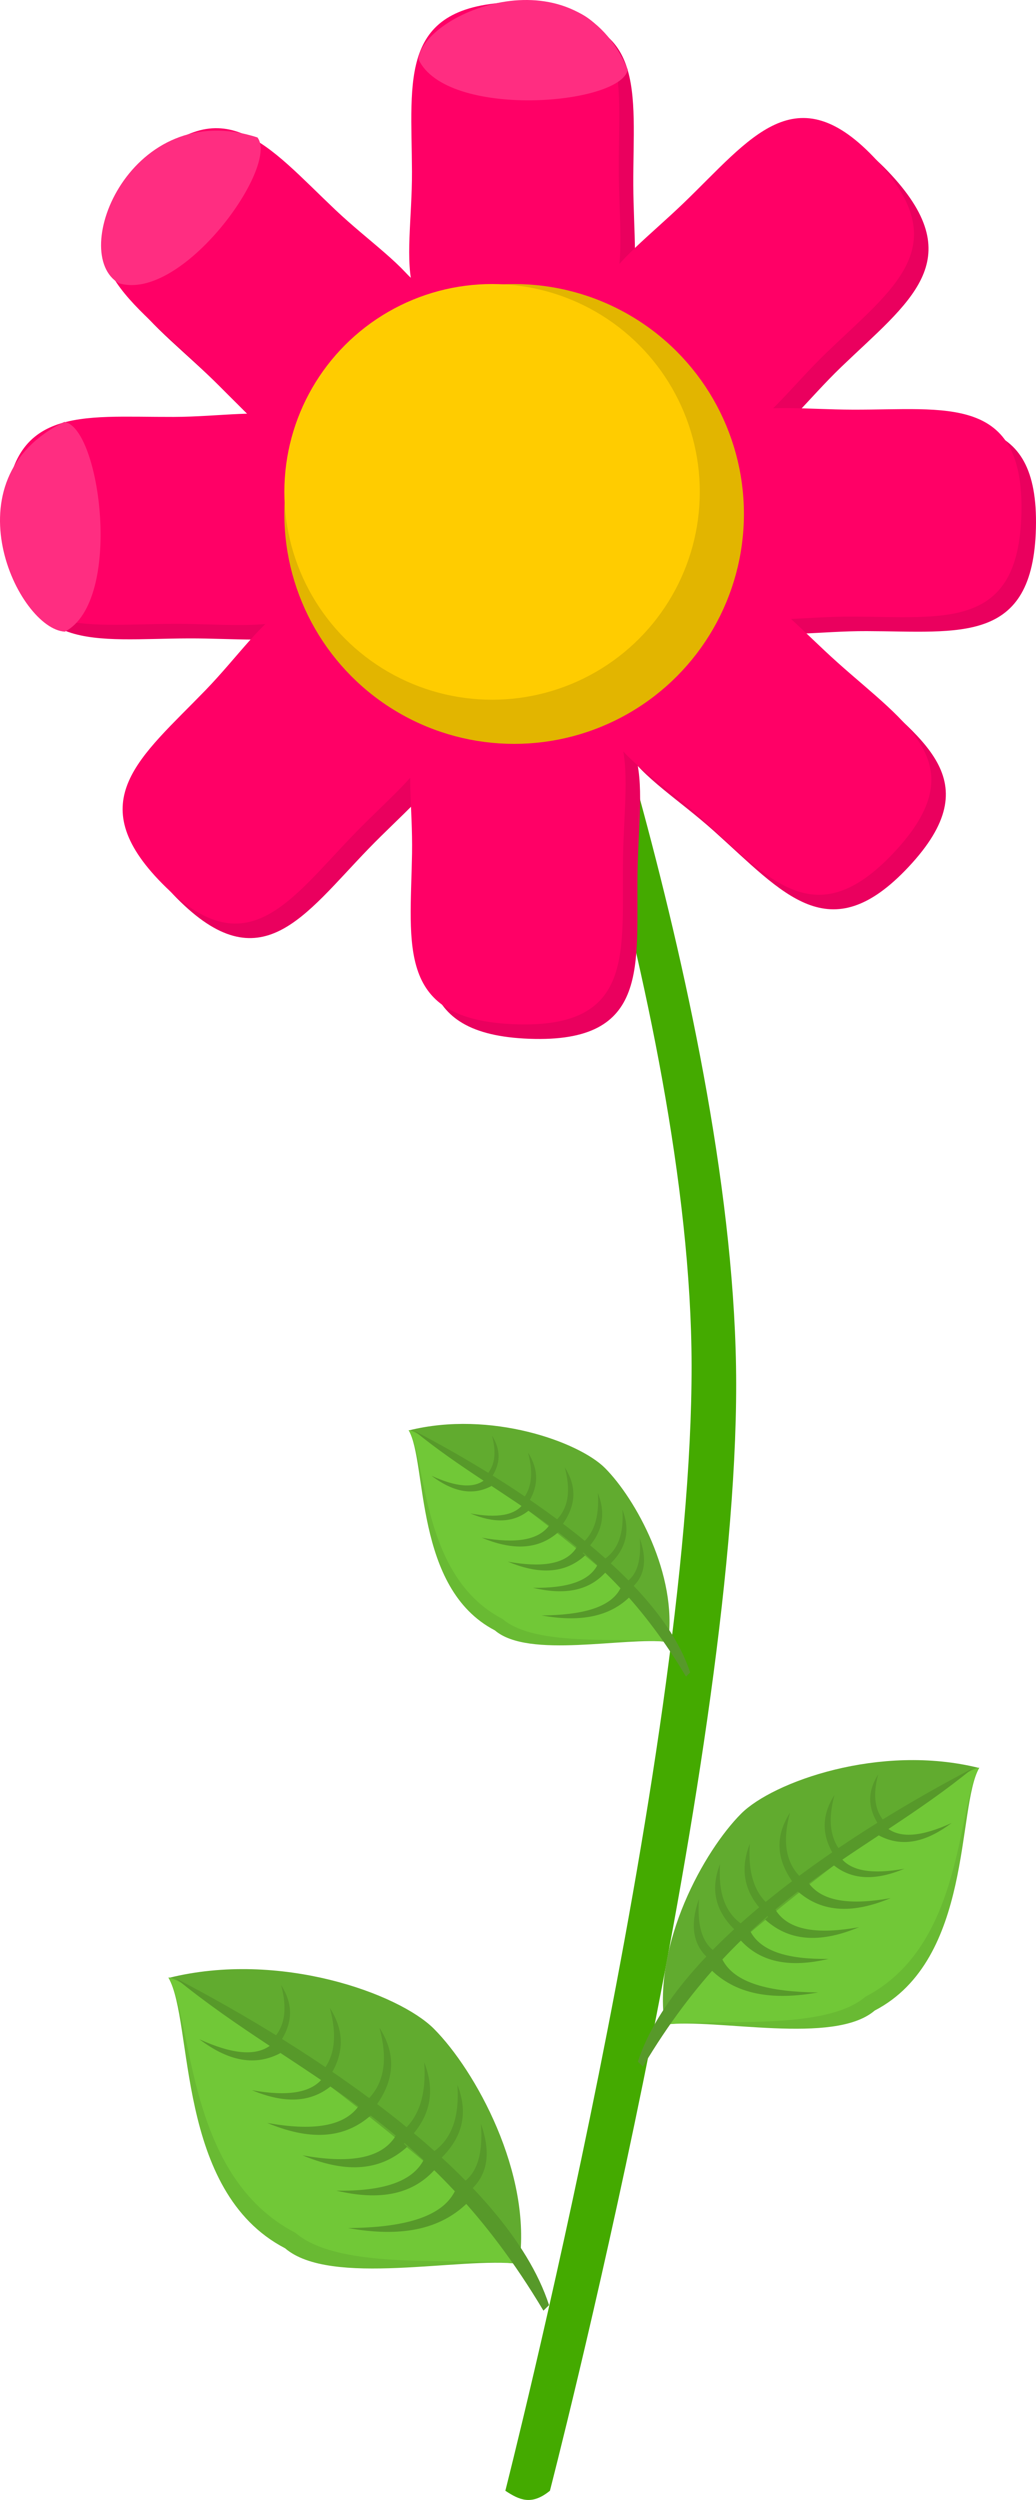 <?xml version="1.0" encoding="UTF-8" standalone="no"?>
<svg
   xmlns:dc="http://purl.org/dc/elements/1.1/"
   xmlns:cc="http://creativecommons.org/ns#"
   xmlns:rdf="http://www.w3.org/1999/02/22-rdf-syntax-ns#"
   xmlns:svg="http://www.w3.org/2000/svg"
   xmlns="http://www.w3.org/2000/svg"
   xmlns:sodipodi="http://sodipodi.sourceforge.net/DTD/sodipodi-0.dtd"
   xmlns:inkscape="http://www.inkscape.org/namespaces/inkscape"
   sodipodi:docname="flower.svg"
   inkscape:version="1.0 (4035a4fb49, 2020-05-01)"
   id="svg12704"
   version="1.1"
   viewBox="0 0 75.501 182.075"
   height="182.075mm"
   width="75.501mm">
  <defs
     id="defs12698" />
  <sodipodi:namedview
     inkscape:window-maximized="1"
     inkscape:window-y="-8"
     inkscape:window-x="4792"
     inkscape:window-height="1272"
     inkscape:window-width="2400"
     inkscape:snap-global="false"
     showgrid="false"
     inkscape:document-rotation="0"
     inkscape:current-layer="layer1"
     inkscape:document-units="mm"
     inkscape:cy="293.83404"
     inkscape:cx="-287.53701"
     inkscape:zoom="1.0146847"
     inkscape:pageshadow="2"
     inkscape:pageopacity="0.0"
     borderopacity="1.0"
     bordercolor="#666666"
     pagecolor="#ffffff"
     id="base" />
  <g
     transform="translate(-65.351,-45.293)"
     id="layer1"
     inkscape:groupmode="layer"
     inkscape:label="Layer 1">
    <path
       sodipodi:nodetypes="ccsccsc"
       d="m 102.179,82.468 h 3.249 c 0,0 13.548,36.989 13.574,63.608 0.027,28.067 -13.574,80.622 -13.574,80.622 -1.341,1.09 -2.223,0.675 -3.249,0 0,0 13.617,-53.508 13.574,-81.969 -0.039,-26.224 -13.574,-62.26 -13.574,-62.26 z"
       style="fill:#44aa00;fill-opacity:1;stroke:#0054ca;stroke-width:0;stroke-opacity:0"
       id="rect13310" />
    <path
       id="path13288"
       style="fill:#ea005e;fill-opacity:1;stroke:#0054ca;stroke-width:0;stroke-opacity:0"
       d="m 103.916,46.506 c 8.722,-0.225 7.559,5.479 7.588,12.276 0.029,6.798 1.601,12.251 -7.483,12.34 -9.805,0.097 -7.559,-5.479 -7.588,-12.276 C 96.403,52.048 95.433,46.725 103.916,46.506 Z"
       sodipodi:nodetypes="sssss" />
    <path
       sodipodi:nodetypes="sssss"
       d="m 103.92,120.949 c 8.897,0.335 7.78,-5.383 7.894,-12.179 0.114,-6.797 1.785,-12.229 -7.483,-12.434 -10.003,-0.22 -7.78,5.383 -7.894,12.179 -0.114,6.797 -1.17,12.108 7.483,12.434 z"
       style="fill:#ea005e;fill-opacity:1;stroke:#0054ca;stroke-width:0;stroke-opacity:0"
       id="path13290" />
    <path
       id="path13292"
       style="fill:#ea005e;fill-opacity:1;stroke:#0054ca;stroke-width:0;stroke-opacity:0"
       d="m 140.846,83.762 c 0.216,-8.723 -5.486,-7.553 -12.284,-7.575 -6.798,-0.022 -12.252,-1.588 -12.332,7.496 -0.086,9.805 5.486,7.553 12.284,7.575 6.798,0.022 12.122,0.987 12.332,-7.496 z"
       sodipodi:nodetypes="sssss"
       inkscape:transform-center-x="-24.734378"
       inkscape:transform-center-y="-0.14109518" />
    <path
       inkscape:transform-center-y="0.26278736"
       inkscape:transform-center-x="24.73186"
       sodipodi:nodetypes="sssss"
       d="m 66.768,84.291 c -0.161,8.724 5.534,7.519 12.331,7.498 6.798,-0.021 12.262,1.511 12.285,-7.574 0.025,-9.806 -5.534,-7.519 -12.331,-7.498 -6.798,0.021 -12.128,-0.911 -12.285,7.574 z"
       style="fill:#ea005e;fill-opacity:1;stroke:#0054ca;stroke-width:0;stroke-opacity:0"
       id="path13294" />
    <path
       id="path13296"
       style="fill:#ea005e;fill-opacity:1;stroke:#0054ca;stroke-width:0;stroke-opacity:0"
       d="m 78.236,110.708 c 6.137,6.202 9.247,1.282 13.975,-3.602 4.728,-4.884 9.638,-7.73 3.146,-14.085 -7.007,-6.86 -9.247,-1.282 -13.975,3.602 -4.728,4.884 -9.115,8.053 -3.146,14.085 z"
       sodipodi:nodetypes="sssss"
       inkscape:transform-center-x="16.8932"
       inkscape:transform-center-y="17.809016" />
    <path
       inkscape:transform-center-y="-16.691566"
       inkscape:transform-center-x="17.999405"
       sodipodi:nodetypes="sssss"
       d="m 76.724,58.64 c -6.134,6.206 -1.179,9.261 3.758,13.934 4.936,4.673 7.837,9.551 14.119,2.989 6.781,-7.083 1.179,-9.261 -3.758,-13.934 -4.936,-4.673 -8.154,-9.025 -14.119,-2.989 z"
       style="fill:#ea005e;fill-opacity:1;stroke:#0054ca;stroke-width:0;stroke-opacity:0"
       id="path13298" />
    <path
       id="path13300"
       style="fill:#ea005e;fill-opacity:1;stroke:#0054ca;stroke-width:0;stroke-opacity:0"
       d="m 130.321,58.045 c -5.911,-6.418 -9.195,-1.613 -14.095,3.099 -4.9,4.711 -9.909,7.379 -3.649,13.963 6.757,7.106 9.195,1.613 14.095,-3.099 4.9,-4.711 9.398,-7.72 3.649,-13.963 z"
       sodipodi:nodetypes="sssss"
       inkscape:transform-center-x="-17.528774"
       inkscape:transform-center-y="-17.180712" />
    <path
       inkscape:transform-center-y="16.178649"
       inkscape:transform-center-x="-18.465601"
       sodipodi:nodetypes="sssss"
       d="m 131.58,108.416 c 5.959,-6.374 0.921,-9.29 -4.144,-13.824 -5.065,-4.534 -8.099,-9.33 -14.197,-2.595 -6.581,7.269 -0.921,9.29 4.144,13.824 5.065,4.534 8.401,8.794 14.197,2.595 z"
       style="fill:#ea005e;fill-opacity:1;stroke:#0054ca;stroke-width:0;stroke-opacity:0"
       id="path13302" />
    <path
       sodipodi:nodetypes="sssss"
       d="m 102.857,45.447 c 8.722,-0.225 7.559,5.479 7.588,12.276 0.029,6.798 1.601,12.251 -7.483,12.34 -9.805,0.097 -7.559,-5.479 -7.588,-12.276 -0.029,-6.798 -1,-12.121 7.483,-12.34 z"
       style="fill:#ff0066;stroke:#0054ca;stroke-width:0;stroke-opacity:0"
       id="path13269" />
    <path
       id="path13272"
       style="fill:#ff0066;stroke:#0054ca;stroke-width:0;stroke-opacity:0"
       d="m 102.862,119.89 c 8.897,0.335 7.78,-5.383 7.894,-12.179 0.114,-6.797 1.785,-12.229 -7.483,-12.434 -10.003,-0.22 -7.78,5.383 -7.894,12.179 -0.114,6.797 -1.17,12.108 7.483,12.434 z"
       sodipodi:nodetypes="sssss" />
    <path
       inkscape:transform-center-y="-0.14109518"
       inkscape:transform-center-x="-24.734378"
       sodipodi:nodetypes="sssss"
       d="m 139.788,82.704 c 0.216,-8.723 -5.486,-7.553 -12.284,-7.575 -6.798,-0.022 -12.252,-1.588 -12.332,7.496 -0.086,9.805 5.486,7.553 12.284,7.575 6.798,0.022 12.122,0.987 12.332,-7.496 z"
       style="fill:#ff0066;stroke:#0054ca;stroke-width:0;stroke-opacity:0"
       id="path13274" />
    <path
       id="path13276"
       style="fill:#ff0066;stroke:#0054ca;stroke-width:0;stroke-opacity:0"
       d="m 65.709,83.232 c -0.161,8.724 5.534,7.519 12.331,7.498 6.798,-0.021 12.262,1.511 12.285,-7.574 0.025,-9.806 -5.534,-7.519 -12.331,-7.498 -6.798,0.021 -12.128,-0.911 -12.285,7.574 z"
       sodipodi:nodetypes="sssss"
       inkscape:transform-center-x="24.73186"
       inkscape:transform-center-y="0.26278736" />
    <path
       inkscape:transform-center-y="17.809016"
       inkscape:transform-center-x="16.8932"
       sodipodi:nodetypes="sssss"
       d="m 77.178,109.65 c 6.137,6.202 9.247,1.282 13.975,-3.602 4.728,-4.884 9.638,-7.73 3.146,-14.085 C 87.292,85.103 85.052,90.681 80.324,95.565 75.596,100.449 71.209,103.618 77.178,109.65 Z"
       style="fill:#ff0066;stroke:#0054ca;stroke-width:0;stroke-opacity:0"
       id="path13278" />
    <path
       id="path13280"
       style="fill:#ff0066;stroke:#0054ca;stroke-width:0;stroke-opacity:0"
       d="m 75.666,57.581 c -6.134,6.206 -1.179,9.261 3.758,13.934 4.936,4.673 7.837,9.551 14.119,2.989 6.781,-7.083 1.179,-9.261 -3.758,-13.934 -4.936,-4.673 -8.154,-9.025 -14.119,-2.989 z"
       sodipodi:nodetypes="sssss"
       inkscape:transform-center-x="17.999405"
       inkscape:transform-center-y="-16.691566" />
    <path
       inkscape:transform-center-y="-17.180712"
       inkscape:transform-center-x="-17.528774"
       sodipodi:nodetypes="sssss"
       d="m 129.262,56.987 c -5.911,-6.418 -9.195,-1.613 -14.095,3.099 -4.9,4.711 -9.909,7.379 -3.649,13.963 6.757,7.106 9.195,1.613 14.095,-3.099 4.9,-4.711 9.398,-7.72 3.649,-13.963 z"
       style="fill:#ff0066;stroke:#0054ca;stroke-width:0;stroke-opacity:0"
       id="path13282" />
    <path
       id="path13284"
       style="fill:#ff0066;stroke:#0054ca;stroke-width:0;stroke-opacity:0"
       d="m 130.522,107.358 c 5.959,-6.374 0.921,-9.29 -4.144,-13.824 -5.065,-4.534 -8.099,-9.33 -14.197,-2.595 -6.581,7.269 -0.921,9.29 4.144,13.824 5.065,4.534 8.401,8.794 14.197,2.595 z"
       sodipodi:nodetypes="sssss"
       inkscape:transform-center-x="-18.465601"
       inkscape:transform-center-y="16.178649" />
    <circle
       r="16.746"
       cy="82.725"
       cx="102.82"
       id="path13267"
       style="fill:#e2b500;fill-opacity:1;stroke:#0054ca;stroke-width:0;stroke-opacity:0" />
    <circle
       style="fill:#ffcc00;fill-opacity:1;stroke:#0054ca;stroke-width:0;stroke-opacity:0"
       id="circle13286"
       cx="101.212"
       cy="81.117"
       r="15.138" />
    <g
       id="g1579"
       transform="matrix(-1.041,0.134,0.134,1.041,164.363,65.164)">
      <path
         id="path860"
         style="fill:#61ab2f;fill-opacity:1;stroke:#0054ca;stroke-width:0;stroke-opacity:0"
         d="m 75.446,129.59 c -1.718,-6.115 1.315,-13.723 3.788,-16.936 2.105,-2.737 9.945,-6.778 17.817,-5.855 -7.198,9.491 -17.724,18.008 -21.605,22.791 z"
         sodipodi:nodetypes="cscc" />
      <path
         id="path1533"
         style="fill:#69ba33;fill-opacity:1;stroke:#0054ca;stroke-width:0;stroke-opacity:0"
         d="m 91.434,126.434 c -2.784,3.091 -12.041,2.134 -15.988,3.156 -0.674,-2.695 19.616,-22.379 21.619,-22.818 -1.35,3.29 1.414,14.762 -5.631,19.663 z"
         sodipodi:nodetypes="cccc" />
      <path
         sodipodi:nodetypes="cccc"
         d="m 90.585,125.464 c -2.784,3.091 -11.192,3.104 -15.139,4.126 -0.674,-2.695 19.616,-22.379 21.619,-22.818 -1.35,3.29 0.565,13.792 -6.48,18.693 z"
         style="fill:#71c837;fill-opacity:1;stroke:#0054ca;stroke-width:0;stroke-opacity:0"
         id="path862" />
      <path
         sodipodi:nodetypes="cccc"
         d="m 96.564,106.892 c -7.511,7.954 -16.112,11.698 -22.372,26.131 l -0.437,-0.332 c 1.761,-9.324 14.299,-19.876 22.809,-25.799 z"
         style="fill:#57992a;fill-opacity:1;stroke:#0054ca;stroke-width:0;stroke-opacity:0"
         id="rect1535" />
      <path
         sodipodi:nodetypes="cccc"
         d="m 86.911,125.605 c -3.722,0.447 -6.521,0.121 -7.673,-1.581 l -0.978,0.739 c 2.33,1.901 5.313,1.892 8.651,0.843 z"
         style="fill:#57992a;fill-opacity:1;stroke:#0054ca;stroke-width:0;stroke-opacity:0"
         id="rect1538" />
      <path
         inkscape:transform-center-y="-2.0410247"
         inkscape:transform-center-x="0.86588811"
         id="path1541"
         style="fill:#57992a;fill-opacity:1;stroke:#0054ca;stroke-width:0;stroke-opacity:0"
         d="m 78.115,116.72 c 0.128,2.141 0.818,3.779 2.511,4.521 l -0.525,0.536 c -2.039,-1.434 -2.455,-3.165 -1.987,-5.057 z"
         sodipodi:nodetypes="cccc" />
      <path
         sodipodi:nodetypes="cccc"
         d="m 80.2,114.871 c 0.137,2.297 0.878,4.056 2.695,4.852 l -0.563,0.575 c -2.188,-1.539 -2.634,-3.397 -2.132,-5.427 z"
         style="fill:#57992a;fill-opacity:1;stroke:#0054ca;stroke-width:0;stroke-opacity:0"
         id="path1543"
         inkscape:transform-center-x="0.92927211"
         inkscape:transform-center-y="-2.1904224" />
      <path
         inkscape:transform-center-y="-2.2199948"
         inkscape:transform-center-x="0.5757795"
         id="path1545"
         style="fill:#57992a;fill-opacity:1;stroke:#0054ca;stroke-width:0;stroke-opacity:0"
         d="m 82.978,112.091 c -0.293,2.14 0.068,3.893 1.596,4.958 l -0.623,0.427 c -1.733,-1.816 -1.805,-3.607 -0.973,-5.384 z"
         sodipodi:nodetypes="cccc" />
      <path
         sodipodi:nodetypes="cccc"
         d="m 86.219,110.288 c -0.274,2.003 0.064,3.645 1.494,4.641 l -0.583,0.399 c -1.623,-1.7 -1.69,-3.377 -0.911,-5.041 z"
         style="fill:#57992a;fill-opacity:1;stroke:#0054ca;stroke-width:0;stroke-opacity:0"
         id="path1547"
         inkscape:transform-center-x="0.53904488"
         inkscape:transform-center-y="-2.0783537" />
      <path
         inkscape:transform-center-y="-1.692141"
         inkscape:transform-center-x="0.4388756"
         id="path1549"
         style="fill:#57992a;fill-opacity:1;stroke:#0054ca;stroke-width:0;stroke-opacity:0"
         d="m 89.373,108.28 c -0.223,1.631 0.052,2.968 1.216,3.779 l -0.475,0.325 c -1.321,-1.384 -1.376,-2.749 -0.741,-4.104 z"
         sodipodi:nodetypes="cccc" />
      <path
         id="path1551"
         style="fill:#57992a;fill-opacity:1;stroke:#0054ca;stroke-width:0;stroke-opacity:0"
         d="m 76.838,119.615 c 0.13,2.258 0.813,3.814 2.485,4.117 l -0.517,0.727 c -2.014,-0.944 -2.427,-2.679 -1.968,-4.844 z"
         sodipodi:nodetypes="cccc" />
      <path
         id="path1553"
         style="fill:#57992a;fill-opacity:1;stroke:#0054ca;stroke-width:0;stroke-opacity:0"
         d="m 87.38,122.929 c -3.117,0.447 -5.462,0.121 -6.427,-1.581 l -0.819,0.739 c 1.952,1.901 4.45,1.892 7.246,0.843 z"
         sodipodi:nodetypes="cccc" />
      <path
         sodipodi:nodetypes="cccc"
         d="m 89.41,120.195 c -3.004,0.946 -5.37,1.005 -6.598,-0.519 l -0.689,0.862 c 2.234,1.56 4.698,1.146 7.287,-0.343 z"
         style="fill:#57992a;fill-opacity:1;stroke:#0054ca;stroke-width:0;stroke-opacity:0"
         id="path1555" />
      <path
         id="path1557"
         style="fill:#57992a;fill-opacity:1;stroke:#0054ca;stroke-width:0;stroke-opacity:0"
         d="m 91.551,117.653 c -3.004,0.946 -5.37,1.005 -6.598,-0.519 l -0.689,0.862 c 2.234,1.56 4.698,1.146 7.287,-0.343 z"
         sodipodi:nodetypes="cccc" />
      <path
         sodipodi:nodetypes="cccc"
         d="m 92.312,115.265 c -2.352,0.741 -4.205,0.787 -5.167,-0.406 l -0.539,0.675 c 1.75,1.221 3.679,0.897 5.706,-0.268 z"
         style="fill:#57992a;fill-opacity:1;stroke:#0054ca;stroke-width:0;stroke-opacity:0"
         id="path1559" />
      <path
         id="path1561"
         style="fill:#57992a;fill-opacity:1;stroke:#0054ca;stroke-width:0;stroke-opacity:0"
         d="m 95.489,111.288 c -2.094,1.302 -3.878,1.807 -5.106,0.89 l -0.355,0.788 c 1.998,0.748 3.786,-0.045 5.461,-1.678 z"
         sodipodi:nodetypes="cccc" />
    </g>
    <g
       transform="matrix(0.934,0.12,-0.12,0.934,58.874,62.66)"
       id="g13994">
      <path
         sodipodi:nodetypes="cscc"
         d="m 75.446,129.59 c -1.718,-6.115 1.315,-13.723 3.788,-16.936 2.105,-2.737 9.945,-6.778 17.817,-5.855 -7.198,9.491 -17.724,18.008 -21.605,22.791 z"
         style="fill:#61ab2f;fill-opacity:1;stroke:#0054ca;stroke-width:0;stroke-opacity:0"
         id="path13962" />
      <path
         sodipodi:nodetypes="cccc"
         d="m 91.434,126.434 c -2.784,3.091 -12.041,2.134 -15.988,3.156 -0.674,-2.695 19.616,-22.379 21.619,-22.818 -1.35,3.29 1.414,14.762 -5.631,19.663 z"
         style="fill:#69ba33;fill-opacity:1;stroke:#0054ca;stroke-width:0;stroke-opacity:0"
         id="path13964" />
      <path
         id="path13966"
         style="fill:#71c837;fill-opacity:1;stroke:#0054ca;stroke-width:0;stroke-opacity:0"
         d="m 90.585,125.464 c -2.784,3.091 -11.192,3.104 -15.139,4.126 -0.674,-2.695 19.616,-22.379 21.619,-22.818 -1.35,3.29 0.565,13.792 -6.48,18.693 z"
         sodipodi:nodetypes="cccc" />
      <path
         id="path13968"
         style="fill:#57992a;fill-opacity:1;stroke:#0054ca;stroke-width:0;stroke-opacity:0"
         d="m 96.564,106.892 c -7.511,7.954 -16.112,11.698 -22.372,26.131 l -0.437,-0.332 c 1.761,-9.324 14.299,-19.876 22.809,-25.799 z"
         sodipodi:nodetypes="cccc" />
      <path
         id="path13970"
         style="fill:#57992a;fill-opacity:1;stroke:#0054ca;stroke-width:0;stroke-opacity:0"
         d="m 86.911,125.605 c -3.722,0.447 -6.521,0.121 -7.673,-1.581 l -0.978,0.739 c 2.33,1.901 5.313,1.892 8.651,0.843 z"
         sodipodi:nodetypes="cccc" />
      <path
         sodipodi:nodetypes="cccc"
         d="m 78.115,116.72 c 0.128,2.141 0.818,3.779 2.511,4.521 l -0.525,0.536 c -2.039,-1.434 -2.455,-3.165 -1.987,-5.057 z"
         style="fill:#57992a;fill-opacity:1;stroke:#0054ca;stroke-width:0;stroke-opacity:0"
         id="path13972"
         inkscape:transform-center-x="0.86588811"
         inkscape:transform-center-y="-2.0410247" />
      <path
         inkscape:transform-center-y="-2.1904224"
         inkscape:transform-center-x="0.92927211"
         id="path13974"
         style="fill:#57992a;fill-opacity:1;stroke:#0054ca;stroke-width:0;stroke-opacity:0"
         d="m 80.2,114.871 c 0.137,2.297 0.878,4.056 2.695,4.852 l -0.563,0.575 c -2.188,-1.539 -2.634,-3.397 -2.132,-5.427 z"
         sodipodi:nodetypes="cccc" />
      <path
         sodipodi:nodetypes="cccc"
         d="m 82.978,112.091 c -0.293,2.14 0.068,3.893 1.596,4.958 l -0.623,0.427 c -1.733,-1.816 -1.805,-3.607 -0.973,-5.384 z"
         style="fill:#57992a;fill-opacity:1;stroke:#0054ca;stroke-width:0;stroke-opacity:0"
         id="path13976"
         inkscape:transform-center-x="0.5757795"
         inkscape:transform-center-y="-2.2199948" />
      <path
         inkscape:transform-center-y="-2.0783537"
         inkscape:transform-center-x="0.53904488"
         id="path13978"
         style="fill:#57992a;fill-opacity:1;stroke:#0054ca;stroke-width:0;stroke-opacity:0"
         d="m 86.219,110.288 c -0.274,2.003 0.064,3.645 1.494,4.641 l -0.583,0.399 c -1.623,-1.7 -1.69,-3.377 -0.911,-5.041 z"
         sodipodi:nodetypes="cccc" />
      <path
         sodipodi:nodetypes="cccc"
         d="m 89.373,108.28 c -0.223,1.631 0.052,2.968 1.216,3.779 l -0.475,0.325 c -1.321,-1.384 -1.376,-2.749 -0.741,-4.104 z"
         style="fill:#57992a;fill-opacity:1;stroke:#0054ca;stroke-width:0;stroke-opacity:0"
         id="path13980"
         inkscape:transform-center-x="0.4388756"
         inkscape:transform-center-y="-1.692141" />
      <path
         sodipodi:nodetypes="cccc"
         d="m 76.838,119.615 c 0.13,2.258 0.813,3.814 2.485,4.117 l -0.517,0.727 c -2.014,-0.944 -2.427,-2.679 -1.968,-4.844 z"
         style="fill:#57992a;fill-opacity:1;stroke:#0054ca;stroke-width:0;stroke-opacity:0"
         id="path13982" />
      <path
         sodipodi:nodetypes="cccc"
         d="m 87.38,122.929 c -3.117,0.447 -5.462,0.121 -6.427,-1.581 l -0.819,0.739 c 1.952,1.901 4.45,1.892 7.246,0.843 z"
         style="fill:#57992a;fill-opacity:1;stroke:#0054ca;stroke-width:0;stroke-opacity:0"
         id="path13984" />
      <path
         id="path13986"
         style="fill:#57992a;fill-opacity:1;stroke:#0054ca;stroke-width:0;stroke-opacity:0"
         d="m 89.41,120.195 c -3.004,0.946 -5.37,1.005 -6.598,-0.519 l -0.689,0.862 c 2.234,1.56 4.698,1.146 7.287,-0.343 z"
         sodipodi:nodetypes="cccc" />
      <path
         sodipodi:nodetypes="cccc"
         d="m 91.551,117.653 c -3.004,0.946 -5.37,1.005 -6.598,-0.519 l -0.689,0.862 c 2.234,1.56 4.698,1.146 7.287,-0.343 z"
         style="fill:#57992a;fill-opacity:1;stroke:#0054ca;stroke-width:0;stroke-opacity:0"
         id="path13988" />
      <path
         id="path13990"
         style="fill:#57992a;fill-opacity:1;stroke:#0054ca;stroke-width:0;stroke-opacity:0"
         d="m 92.312,115.265 c -2.352,0.741 -4.205,0.787 -5.167,-0.406 l -0.539,0.675 c 1.75,1.221 3.679,0.897 5.706,-0.268 z"
         sodipodi:nodetypes="cccc" />
      <path
         sodipodi:nodetypes="cccc"
         d="m 95.489,111.288 c -2.094,1.302 -3.878,1.807 -5.106,0.89 l -0.355,0.788 c 1.998,0.748 3.786,-0.045 5.461,-1.678 z"
         style="fill:#57992a;fill-opacity:1;stroke:#0054ca;stroke-width:0;stroke-opacity:0"
         id="path13992" />
    </g>
    <g
       id="g14028"
       transform="matrix(-0.77,0.099,0.099,0.77,159.302,57.628)">
      <path
         id="path13996"
         style="fill:#61ab2f;fill-opacity:1;stroke:#0054ca;stroke-width:0;stroke-opacity:0"
         d="m 75.446,129.59 c -1.718,-6.115 1.315,-13.723 3.788,-16.936 2.105,-2.737 9.945,-6.778 17.817,-5.855 -7.198,9.491 -17.724,18.008 -21.605,22.791 z"
         sodipodi:nodetypes="cscc" />
      <path
         id="path13998"
         style="fill:#69ba33;fill-opacity:1;stroke:#0054ca;stroke-width:0;stroke-opacity:0"
         d="m 91.434,126.434 c -2.784,3.091 -12.041,2.134 -15.988,3.156 -0.674,-2.695 19.616,-22.379 21.619,-22.818 -1.35,3.29 1.414,14.762 -5.631,19.663 z"
         sodipodi:nodetypes="cccc" />
      <path
         sodipodi:nodetypes="cccc"
         d="m 90.585,125.464 c -2.784,3.091 -11.192,3.104 -15.139,4.126 -0.674,-2.695 19.616,-22.379 21.619,-22.818 -1.35,3.29 0.565,13.792 -6.48,18.693 z"
         style="fill:#71c837;fill-opacity:1;stroke:#0054ca;stroke-width:0;stroke-opacity:0"
         id="path14000" />
      <path
         sodipodi:nodetypes="cccc"
         d="m 96.564,106.892 c -7.511,7.954 -16.112,11.698 -22.372,26.131 l -0.437,-0.332 c 1.761,-9.324 14.299,-19.876 22.809,-25.799 z"
         style="fill:#57992a;fill-opacity:1;stroke:#0054ca;stroke-width:0;stroke-opacity:0"
         id="path14002" />
      <path
         sodipodi:nodetypes="cccc"
         d="m 86.911,125.605 c -3.722,0.447 -6.521,0.121 -7.673,-1.581 l -0.978,0.739 c 2.33,1.901 5.313,1.892 8.651,0.843 z"
         style="fill:#57992a;fill-opacity:1;stroke:#0054ca;stroke-width:0;stroke-opacity:0"
         id="path14004" />
      <path
         inkscape:transform-center-y="-2.0410247"
         inkscape:transform-center-x="0.86588811"
         id="path14006"
         style="fill:#57992a;fill-opacity:1;stroke:#0054ca;stroke-width:0;stroke-opacity:0"
         d="m 78.115,116.72 c 0.128,2.141 0.818,3.779 2.511,4.521 l -0.525,0.536 c -2.039,-1.434 -2.455,-3.165 -1.987,-5.057 z"
         sodipodi:nodetypes="cccc" />
      <path
         sodipodi:nodetypes="cccc"
         d="m 80.2,114.871 c 0.137,2.297 0.878,4.056 2.695,4.852 l -0.563,0.575 c -2.188,-1.539 -2.634,-3.397 -2.132,-5.427 z"
         style="fill:#57992a;fill-opacity:1;stroke:#0054ca;stroke-width:0;stroke-opacity:0"
         id="path14008"
         inkscape:transform-center-x="0.92927211"
         inkscape:transform-center-y="-2.1904224" />
      <path
         inkscape:transform-center-y="-2.2199948"
         inkscape:transform-center-x="0.5757795"
         id="path14010"
         style="fill:#57992a;fill-opacity:1;stroke:#0054ca;stroke-width:0;stroke-opacity:0"
         d="m 82.978,112.091 c -0.293,2.14 0.068,3.893 1.596,4.958 l -0.623,0.427 c -1.733,-1.816 -1.805,-3.607 -0.973,-5.384 z"
         sodipodi:nodetypes="cccc" />
      <path
         sodipodi:nodetypes="cccc"
         d="m 86.219,110.288 c -0.274,2.003 0.064,3.645 1.494,4.641 l -0.583,0.399 c -1.623,-1.7 -1.69,-3.377 -0.911,-5.041 z"
         style="fill:#57992a;fill-opacity:1;stroke:#0054ca;stroke-width:0;stroke-opacity:0"
         id="path14012"
         inkscape:transform-center-x="0.53904488"
         inkscape:transform-center-y="-2.0783537" />
      <path
         inkscape:transform-center-y="-1.692141"
         inkscape:transform-center-x="0.4388756"
         id="path14014"
         style="fill:#57992a;fill-opacity:1;stroke:#0054ca;stroke-width:0;stroke-opacity:0"
         d="m 89.373,108.28 c -0.223,1.631 0.052,2.968 1.216,3.779 l -0.475,0.325 c -1.321,-1.384 -1.376,-2.749 -0.741,-4.104 z"
         sodipodi:nodetypes="cccc" />
      <path
         id="path14016"
         style="fill:#57992a;fill-opacity:1;stroke:#0054ca;stroke-width:0;stroke-opacity:0"
         d="m 76.838,119.615 c 0.13,2.258 0.813,3.814 2.485,4.117 l -0.517,0.727 c -2.014,-0.944 -2.427,-2.679 -1.968,-4.844 z"
         sodipodi:nodetypes="cccc" />
      <path
         id="path14018"
         style="fill:#57992a;fill-opacity:1;stroke:#0054ca;stroke-width:0;stroke-opacity:0"
         d="m 87.38,122.929 c -3.117,0.447 -5.462,0.121 -6.427,-1.581 l -0.819,0.739 c 1.952,1.901 4.45,1.892 7.246,0.843 z"
         sodipodi:nodetypes="cccc" />
      <path
         sodipodi:nodetypes="cccc"
         d="m 89.41,120.195 c -3.004,0.946 -5.37,1.005 -6.598,-0.519 l -0.689,0.862 c 2.234,1.56 4.698,1.146 7.287,-0.343 z"
         style="fill:#57992a;fill-opacity:1;stroke:#0054ca;stroke-width:0;stroke-opacity:0"
         id="path14020" />
      <path
         id="path14022"
         style="fill:#57992a;fill-opacity:1;stroke:#0054ca;stroke-width:0;stroke-opacity:0"
         d="m 91.551,117.653 c -3.004,0.946 -5.37,1.005 -6.598,-0.519 l -0.689,0.862 c 2.234,1.56 4.698,1.146 7.287,-0.343 z"
         sodipodi:nodetypes="cccc" />
      <path
         sodipodi:nodetypes="cccc"
         d="m 92.312,115.265 c -2.352,0.741 -4.205,0.787 -5.167,-0.406 l -0.539,0.675 c 1.75,1.221 3.679,0.897 5.706,-0.268 z"
         style="fill:#57992a;fill-opacity:1;stroke:#0054ca;stroke-width:0;stroke-opacity:0"
         id="path14024" />
      <path
         id="path14026"
         style="fill:#57992a;fill-opacity:1;stroke:#0054ca;stroke-width:0;stroke-opacity:0"
         d="m 95.489,111.288 c -2.094,1.302 -3.878,1.807 -5.106,0.89 l -0.355,0.788 c 1.998,0.748 3.786,-0.045 5.461,-1.678 z"
         sodipodi:nodetypes="cccc" />
    </g>
    <path
       inkscape:transform-center-y="0.73472141"
       inkscape:transform-center-x="33.46264"
       sodipodi:nodetypes="ccc"
       d="m 70.084,91.298 c 4.26,-2.245 2.577,-14.898 -0.046,-15.277 -8.616,4.171 -3.36,15.098 0.046,15.277 z"
       style="fill:#ff2d81;fill-opacity:1;stroke:#0054ca;stroke-width:0;stroke-opacity:0"
       id="path14030" />
    <path
       id="path14032"
       style="fill:#ff2d81;fill-opacity:1;stroke:#0054ca;stroke-width:0;stroke-opacity:0"
       d="M 74.021,65.926 C 78.637,67.299 85.726,57.411 84.115,55.305 74.898,52.298 70.271,63.776 74.021,65.926 Z"
       sodipodi:nodetypes="ccc"
       inkscape:transform-center-x="23.905807"
       inkscape:transform-center-y="-22.334236" />
    <path
       inkscape:transform-center-y="-33.449172"
       inkscape:transform-center-x="-0.99350207"
       sodipodi:nodetypes="ccc"
       d="m 95.844,49.601 c 2.015,4.374 14.739,3.368 15.257,0.768 -3.706,-8.826 -14.898,-4.16 -15.257,-0.768 z"
       style="fill:#ff2d81;fill-opacity:1;stroke:#0054ca;stroke-width:0;stroke-opacity:0"
       id="path14034" />
  </g>
</svg>

